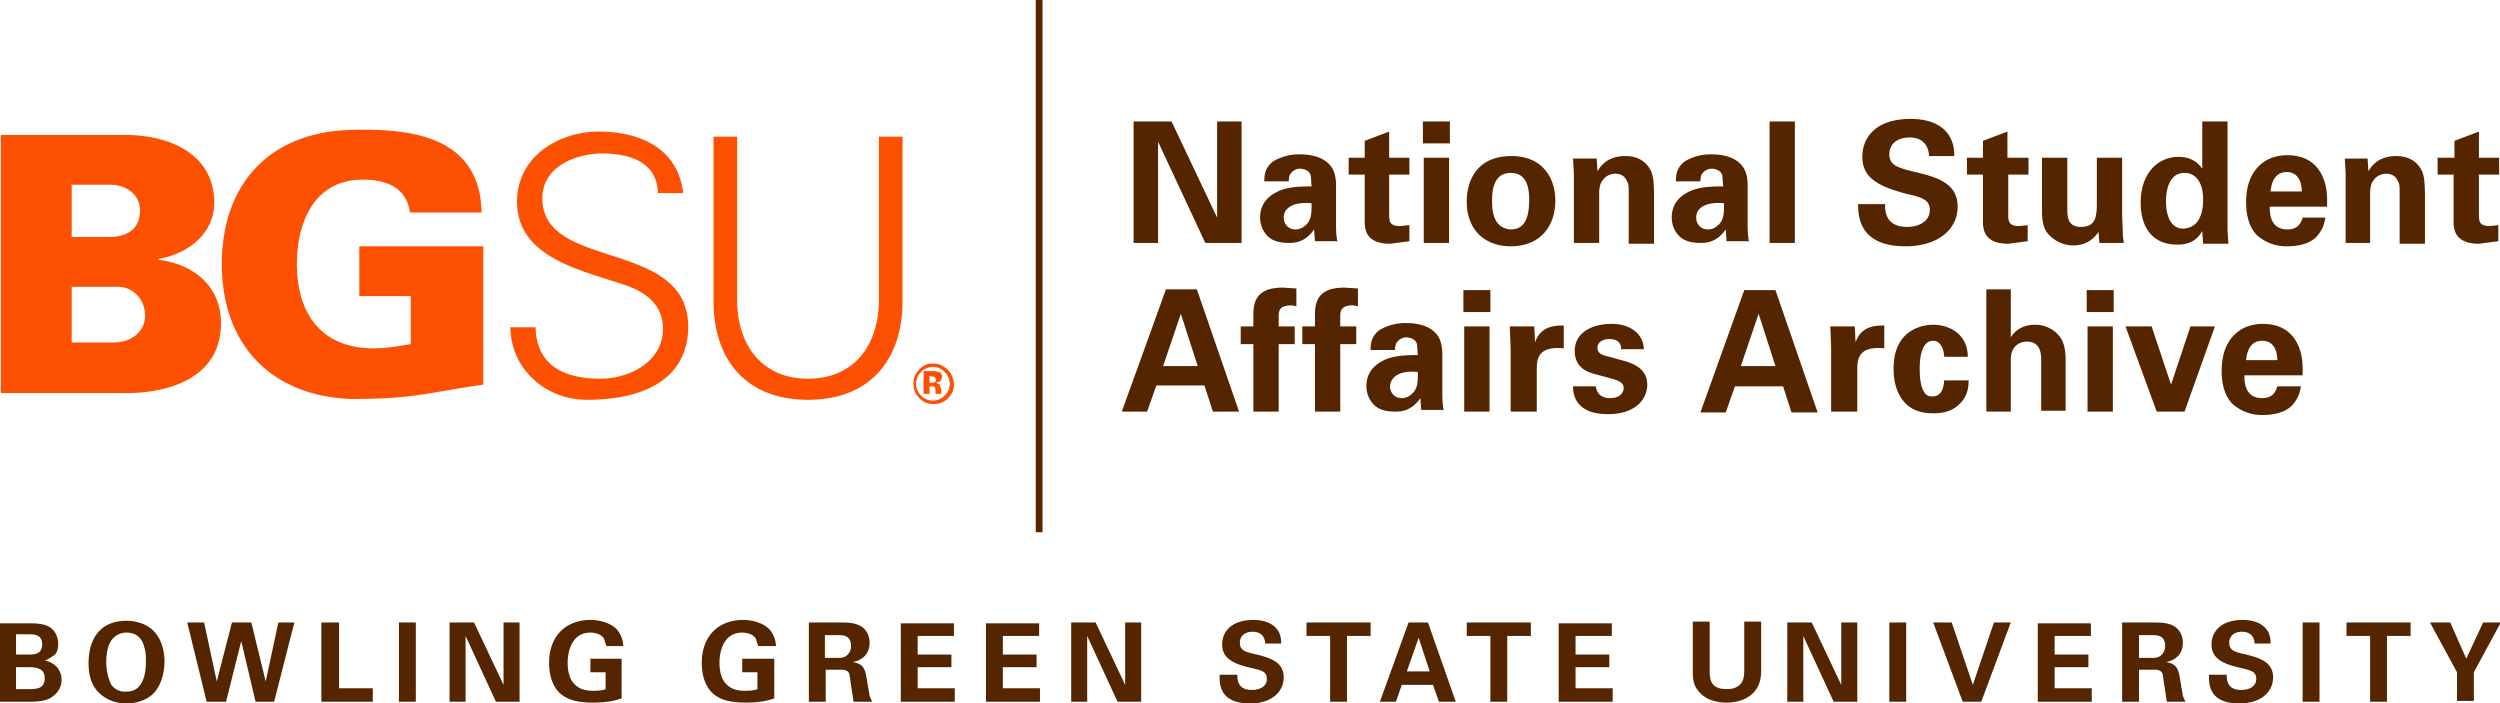 <svg xmlns="http://www.w3.org/2000/svg" viewBox="0 0 296.4 83.4"><path fill="none" stroke="#552500" stroke-width=".8" d="M123.2 0v63.1"/><path fill="#fd5000" d="M8.5 28.1h4.3c2.3 0 3.8-.9 3.8-3.2 0-1.7-1.5-3-3.5-3H8.5v6.2zm5 12.5c2.1 0 3.7-1.3 3.7-3.2 0-1.7-1.2-3.3-3.1-3.4H8.5v6.6h5zm-13.4 6V16h14.7c5.8 0 10.6 2.6 10.6 8 0 3.8-3.2 6.1-6.6 6.7v.1c4.1.5 7.4 3.1 7.4 7.5 0 8.9-11.4 8.3-11.7 8.3H.1zm48.7-11.5h-6.2v-5.9h14.7v16.4c-6.9 1-8.2 1.7-15.6 1.7-9.5-.3-15.4-6.4-15.4-16s5.8-15.7 15.4-15.9c7.4-.2 15.2.9 15.4 9.8h-8.5c-.4-3-2.8-3.9-5.6-3.9-5.7 0-7.8 5-7.8 10 0 6 3 10 9.1 10 1.6 0 3.1-.3 4.4-.5v-5.7zm20.8 12.3c-4.9 0-9-3.6-9.1-8.6h3c.1 4.7 3.6 6.1 7.7 6.1 3.4 0 7.4-2 7.4-5.9 0-3-2.2-4.5-4.8-5.3-5-1.7-12.5-3.2-12.5-9.8 0-5.3 4.9-8.3 9.7-8.3 4 0 9.3 1.4 10 7.3h-3c-.1-3.8-3.5-4.7-6.6-4.7-3.2 0-7.1 1.6-7.1 5.3 0 8.7 17.3 4.7 17.3 15.3-.1 6.5-5.8 8.6-12 8.6m17.8-31.2V36c.2 5.5 3.4 8.9 8.4 8.9s8.2-3.4 8.4-8.9V16.2h2.8V36c-.1 6.6-3.8 11.4-11.2 11.4-7.4 0-11.1-4.8-11.2-11.4V16.2h2.8zm22.8 29.6h.5l.2.2v.7h.7v-.5l-.2-.6-.4-.2.5-.2.2-.5c0-.3-.1-.5-.4-.6l-.5-.1h-1.3v2.7h.7v-.9zm.7-.5-.4.1h-.3v-.8h.2l.4.1.2.3-.1.3m1.4-1.5c-.5-.5-1-.7-1.7-.7a2 2 0 0 0-1.6.7c-.5.5-.7 1-.7 1.7s.2 1.2.7 1.7c.5.5 1 .7 1.7.7s1.2-.2 1.7-.7c.5-.5.7-1 .7-1.7-.1-.7-.3-1.3-.8-1.7m-.3.3c.4.4.6.9.6 1.4 0 .6-.2 1-.6 1.4a2 2 0 0 1-1.4.6 2 2 0 0 1-1.4-.6 2 2 0 0 1-.6-1.4c0-.5.2-1 .6-1.4a2 2 0 0 1 1.4-.6c.5 0 1 .2 1.4.6"/><path fill="#552500" d="m288.1 73.8 3.2 5.9v3.4h2v-3.4l3.2-5.9h-2.1l-2 4.3-1.9-4.3h-2.4zm-7.1 9.4h2v-7.8h2.8v-1.6h-7.6v1.6h2.8v7.8zm-8 0h2v-9.4h-2v9.4zm-11.1-3c0 .9 0 3.2 3.6 3.2 2.6 0 4-1.4 4-3.1 0-1.8-1.6-2.3-3.2-2.7-1.4-.3-2-.5-2-1.4 0-.8.6-1.3 1.5-1.3 1.4 0 1.5 1.1 1.5 1.4h1.9c0-.3 0-1.1-.5-1.7-.7-.9-1.9-1.1-2.8-1.1-2.6 0-3.7 1.4-3.7 2.9 0 1.6 1.2 2.3 3.5 2.8 1.2.3 1.8.4 1.8 1.3 0 .8-.7 1.3-1.8 1.3-1.7 0-1.7-1.3-1.7-1.8h-2.1zm-8.4-4.9h1.4c.6 0 1 0 1.3.2.2.1.5.4.5 1.1 0 .7-.4 1-.5 1.1-.3.3-.8.3-1 .3h-1.6v-2.7zm-2 7.9h2.1v-3.8h1.8c.3 0 .8 0 1 .5l.5 3.3h2.2l-.3-.7-.3-1.8c-.2-1.2-.3-2-1.7-2.2.5-.1 2-.5 2-2.3 0-.6-.2-1.3-.8-1.8-.8-.6-1.8-.6-2.8-.6h-3.6v9.4zm-9.9 0h6.4v-1.6h-4.4v-2.5h4v-1.5h-4v-2.2h4.3v-1.5h-6.3v9.3zm-12.4-9.4 3.5 9.4h2.2l3.5-9.4h-2l-2.5 7.4-2.5-7.4h-2.2zm-5.2 9.4h2v-9.4h-2v9.4zm-12.1 0h1.9v-7.8l3.6 7.8h2.8v-9.4h-1.9v7.4l-3.5-7.4h-2.9v9.4zm-11.2-9.4v5.6c0 .9 0 1.6.5 2.3.9 1.4 2.6 1.6 3.5 1.6 1.9 0 4.1-.9 4.1-3.7v-5.9h-2v5.6c0 .9-.1 1.3-.3 1.6-.5.8-1.5.8-1.8.8-2 0-2-1.3-2-2.3v-5.7h-2zm-15.9 9.4h6.4v-1.6h-4.4v-2.5h4v-1.5h-4v-2.2h4.3v-1.5h-6.3v9.3zm-8.1 0h2v-7.8h2.8v-1.6h-7.6v1.6h2.8v7.8zm-9.9-3.6 1.4-4 1.3 4h-2.7zm.2-5.8-3.4 9.4h1.9l.7-2h3.7l.7 2h2l-3.3-9.4H167zm-9.3 9.4h2v-7.8h2.8v-1.6h-7.6v1.6h2.8v7.8zm-13.1-3c0 .9 0 3.2 3.6 3.2 2.6 0 4-1.4 4-3.1 0-1.8-1.6-2.3-3.2-2.7-1.4-.3-2-.5-2-1.4 0-.8.6-1.3 1.5-1.3 1.4 0 1.5 1.1 1.5 1.4h1.9c0-.3 0-1.1-.5-1.7-.7-.9-1.9-1.1-2.8-1.1-2.6 0-3.7 1.4-3.7 2.9 0 1.6 1.2 2.3 3.5 2.8 1.2.3 1.8.4 1.8 1.3 0 .8-.7 1.3-1.8 1.3-1.7 0-1.7-1.3-1.7-1.8h-2.1zm-17.6 3h1.9v-7.8l3.6 7.8h2.8v-9.4h-1.9v7.4l-3.5-7.4H127v9.4zm-10.1 0h6.4v-1.6h-4.4v-2.5h4v-1.5h-4v-2.2h4.3v-1.5h-6.3v9.3zm-10.1 0h6.4v-1.6h-4.4v-2.5h4v-1.5h-4v-2.2h4.3v-1.5h-6.3v9.3zm-9.1-7.9h1.4c.6 0 1 0 1.3.2.2.1.5.4.5 1.1 0 .7-.4 1-.5 1.1-.3.3-.8.3-1 .3h-1.6v-2.7zm-1.9 7.9h2.1v-3.8h1.8c.3 0 .8 0 1 .5l.5 3.3h2.2l-.3-.7-.3-1.8c-.2-1.2-.3-2-1.7-2.2.5-.1 2-.5 2-2.3 0-.6-.2-1.3-.8-1.8-.8-.6-1.8-.6-2.8-.6h-3.6v9.4zM92 76.7c0-.5-.1-1.2-.7-2-.7-.8-2-1.2-3.2-1.2-2.8 0-4.9 1.8-4.9 5.1 0 1 .2 2.5 1.2 3.5.7.7 1.8 1.2 4 1.2 1.9 0 2.8-.3 3.4-.5v-4.7H88v1.6h1.8v2c-.2.1-.6.2-1.5.2-1.1 0-1.7-.3-2.2-.8-.7-.7-.8-1.9-.8-2.5 0-1.4.5-3.6 2.7-3.6.4 0 1.2.1 1.6.7l.3.9H92zm-18.1 0c0-.5-.1-1.2-.7-2-.7-.8-2-1.2-3.2-1.2-2.8 0-4.9 1.8-4.9 5.1 0 1 .2 2.5 1.2 3.5.7.7 1.8 1.2 4 1.2 1.9 0 2.8-.3 3.4-.5v-4.7H70v1.6h1.8v2c-.2.1-.6.2-1.5.2-1.1 0-1.7-.3-2.2-.8-.7-.7-.8-1.9-.8-2.5 0-1.4.5-3.6 2.7-3.6.4 0 1.2.1 1.6.7l.3.9h2zm-20.6 6.5h1.9v-7.8l3.6 7.8h2.8v-9.4h-1.9v7.4l-3.5-7.4h-2.9v9.4zm-6 0h2v-9.4h-2v9.4zm-9.2 0h6.1v-1.6h-4v-7.8h-2.1v9.4zm-15.9-9.4 2.3 9.4h2.3l1.8-7.2 1.7 7.2h2.2l2.4-9.4H33l-1.5 7-1.7-7h-2.3l-1.8 7-1.5-7h-2zm-9.6 4.7c0-1.1.2-2.1.7-2.7.4-.5 1-.8 1.7-.8 1 0 1.8.5 2.1 1.7.2.6.2 1.2.2 1.7 0 1.5-.3 2.2-.6 2.7-.4.6-.9.9-1.8.9a2 2 0 0 1-1.7-.8c-.4-.8-.6-1.8-.6-2.7m-2.1.1c0 .9.1 2.4 1.2 3.5.9.9 2.1 1.3 3.3 1.3.8 0 2.3-.2 3.3-1.3.8-.9 1.2-2.3 1.2-3.7 0-.9-.2-2.4-1.2-3.5-.9-1-2.3-1.3-3.3-1.3-3.4 0-4.5 2.5-4.5 5m-8.6.5h1.2c1 0 2.2 0 2.2 1.3s-1 1.3-2 1.3H1.9v-2.6zm0-3.9h1.4c.7 0 1.7 0 1.7 1.2s-1 1.2-1.6 1.2H1.9v-2.4zm-1.9 8h3.5c.4 0 1.6 0 2.4-.4.7-.4 1.4-1.1 1.4-2.2 0-1-.6-2-2-2.3.5-.1 1-.6 1.1-.6.5-.4.5-1.1.5-1.4 0-.5-.2-1.5-1.1-2-.7-.4-1.8-.4-2.3-.4H0v9.3zm266.3-40.5c.1-1.2.6-2.3 1.9-2.3 1.7 0 1.8 1.8 1.8 2.3h-3.7zm6.7 1.8c0-.8.1-2.3-.6-3.7-.9-1.9-2.6-2.4-4.1-2.4-1.1 0-2.1.3-2.8.8-1.7 1.2-2.1 3.1-2.1 4.8 0 1.6.4 3 1.3 3.9a5.2 5.2 0 0 0 3.6 1.3c1.5 0 2.8-.4 3.5-1.2.8-.9.9-1.7 1-2.2H270c-.3 1.1-1 1.4-1.8 1.4-2.1 0-2.1-2-2.1-2.7h6.9zm-21-5.8 3.7 10.1h3.3l3.6-10.1h-2.9l-2.3 6.9-2.3-6.9H252zm-4.5 10.1h3V38.7h-3v10.1zm-.1-11.8h3.2v-2.6h-3.2V37zm-12 11.8h3v-6.2c0-1.6 1.1-2.1 1.9-2.1 1.7 0 1.7 1.6 1.7 2.2v6h2.9v-6.1c0-1.3-.3-2.2-.7-2.7a3.7 3.7 0 0 0-2.9-1.4c-1.8 0-2.6 1-2.9 1.5v-5.7h-2.9v14.5zm-2.1-6.5c0-2.7-2.2-3.8-4.1-3.8-1.3 0-4.7.6-4.7 5.2 0 1.6.4 3 1.3 4s2.1 1.3 3.4 1.3c1.3 0 2.2-.3 2.9-.9 1.2-1 1.3-2.2 1.3-3h-2.9c-.1 1.8-1 1.9-1.4 1.9-.2 0-.5 0-.8-.3-.7-.7-.7-2.5-.7-3.1 0-1.1.2-3.2 1.6-3.2 1.1 0 1.3 1.5 1.3 1.9h2.8zm-16.1 6.5h3v-5c0-1.3.2-2.8 3.2-2.5v-2.7c-2.4-.1-3.1 1.1-3.4 2l-.1-1.9H217l.1 2.5v7.6zm-10.8-5.4 2.1-6.2 2 6.2h-4.1zm.4-9-5.2 14.5h3l1.1-3.1h5.7l1 3.1h3.1l-5-14.5h-3.7zm-20.3 11.5c0 .5.1 1.3.7 2 .9 1 2.2 1.2 3.5 1.2 3.1 0 4.6-1.7 4.6-3.5 0-1.4-.9-2.3-2.7-2.8l-1.8-.5c-.9-.2-1.4-.4-1.4-1.1 0-.6.6-1 1.4-1 .5 0 1.4.1 1.4 1.2h2.7c-.1-2-1.8-3-3.8-3-2.6 0-4.4 1.2-4.4 3.2 0 2.1 1.7 2.6 2.6 2.8l1.8.5c1.2.3 1.4.7 1.4 1.1 0 .6-.5 1.2-1.6 1.2-1.2 0-1.6-.7-1.7-1.4h-2.7zm-7.3 2.9h3v-5c0-1.3.2-2.8 3.2-2.5v-2.7c-2.4-.1-3.1 1.1-3.4 2l-.1-1.9H179l.1 2.5v7.6zm-5.6 0h3V38.7h-3v10.1zm-.1-11.8h3.2v-2.6h-3.2V37zm-5.4 7.1c0 1.1 0 1.9-.6 2.5-.3.3-.7.6-1.3.6-1 0-1.4-.8-1.4-1.4.1-1.3 1.4-1.9 3.3-1.7m3.1 4.7c-.2-.8-.2-1.7-.2-2.6v-4.1c0-.5 0-1.7-.7-2.5-1-1.2-2.8-1.3-3.6-1.3a6 6 0 0 0-3.1.8c-1.1.8-1.1 1.8-1.1 2.4h2.9c0-.2 0-.6.2-.9.3-.4.7-.6 1.1-.6.3 0 1.1.1 1.3.8l.1 1.3c-1 0-2.8 0-4 .6-1.9.9-2.1 2.3-2.1 3.1s.3 1.6.9 2.2c.4.4 1.1.8 2.5.8.6 0 1.9 0 3-1.6l.1 1.4h2.7zm-15.2 0h2.9v-8h1.9v-2.1h-1.9v-1.2c0-.5 0-1.3 1.5-1.3l.6.1v-2.1l-1.6-.1c-2.9 0-3.5 1.4-3.5 3.2v1.4h-1.5v2.1h1.5v8zm-7.3 0h2.9v-8h1.9v-2.1h-1.9v-1.2c0-.5 0-1.3 1.5-1.3l.6.1v-2.1l-1.6-.1c-2.9 0-3.5 1.4-3.5 3.2v1.4h-1.5v2.1h1.5v8zm-10.8-5.4 2.1-6.2 2 6.2h-4.1zm.3-9L133 48.8h3l1.1-3.1h5.7l1 3.1h3.1l-5-14.5h-3.7zm158-7.7-1 .1c-1.3 0-1.3-.6-1.3-1.5v-4.6h2.4v-2h-2.4v-3.1l-2.9 1.1v2h-2v2h1.9v5.5c0 .8 0 2.7 3 2.7l2.3-.3v-1.9zM278 28.8h3v-5.9c0-.8.2-1.3.4-1.5.3-.5.9-.8 1.5-.8.8 0 1.2.4 1.4.9.2.3.2.7.2 1.1v6.3h3v-5.5c0-1.9-.1-2.4-.3-3-.3-.7-1.1-1.9-3.1-1.9-2.2 0-3 1.3-3.3 1.8l-.1-1.5H278l.1 1.8v8.2zm-8.8-6.1c.1-1.2.6-2.3 1.9-2.3 1.7 0 1.8 1.8 1.8 2.3h-3.7zm6.7 1.8c0-.8.1-2.3-.6-3.7-.9-1.9-2.6-2.4-4.1-2.4-1.1 0-2.1.3-2.8.8-1.7 1.2-2.1 3.1-2.1 4.8 0 1.6.4 3 1.3 3.9a5.2 5.2 0 0 0 3.6 1.3c1.5 0 2.8-.4 3.5-1.2.8-.9.9-1.7 1-2.2H273c-.3 1.1-1 1.4-1.8 1.4-2.1 0-2.1-2-2.1-2.7h6.8zm-19.1-.6c0-1 .2-3.4 2.2-3.4 1.3 0 2.2 1.1 2.2 3.1 0 .5 0 1.5-.5 2.4-.3.6-1 1.1-1.9 1.1-1.4 0-2-1.5-2-3.2m4.3-3.9c-.3-.4-1-1.4-2.8-1.4-2.6 0-4.5 2.1-4.5 5.4 0 3.2 1.6 5 4.3 5 .4 0 1.2 0 2-.5.6-.4.8-.8 1-1.1l.1 1.5h3l-.1-1.6V14.4h-3V20zm-19-1.3V25c0 .5 0 1.9.7 2.7a4 4 0 0 0 3 1.4c1.9 0 2.7-1.2 3-1.6l.1 1.3h2.9l-.1-.7-.1-2.7v-6.7h-3v5.1c0 1.7 0 3.1-1.9 3.1-1.6 0-1.6-1.3-1.6-2.2v-6h-3zm-1.7 8-1 .1c-1.3 0-1.3-.6-1.3-1.5v-4.6h2.4v-2H238v-3.1l-2.9 1.1v2h-1.9v2h1.9v5.5c0 .8 0 2.7 3 2.7l2.3-.3v-1.9zm-20.1-2.5c0 1.4.1 5 5.6 5 4 0 6.2-2.1 6.2-4.7 0-2.8-2.5-3.5-5-4.1-2.1-.5-3.1-.8-3.1-2.1 0-1.2.9-2 2.4-2 2.1 0 2.3 1.7 2.3 2.2h3c0-.5 0-1.6-.8-2.7-1.1-1.4-2.9-1.7-4.4-1.7-4 0-5.7 2.1-5.7 4.5 0 2.5 1.9 3.5 5.3 4.4 1.8.4 2.7.7 2.7 1.9s-1.1 2-2.7 2c-2.7 0-2.6-2.1-2.6-2.7h-3.2zm-10.5 4.6h3V14.4h-3v14.4zm-5.4-4.7c0 1.1 0 1.9-.6 2.5-.3.3-.7.6-1.3.6-1 0-1.4-.8-1.4-1.4 0-1.3 1.4-1.9 3.3-1.7m3 4.7c-.2-.8-.2-1.7-.2-2.6v-4.1c0-.5 0-1.7-.7-2.5-1-1.2-2.8-1.3-3.6-1.3a6 6 0 0 0-3.1.8c-1.1.8-1.1 1.8-1.1 2.4h2.9c0-.2 0-.6.2-.9.3-.4.7-.6 1.1-.6.3 0 1.1.1 1.3.8l.1 1.3c-1 0-2.8 0-4 .6-1.9.9-2.1 2.3-2.1 3.1s.3 1.6.9 2.2c.4.4 1.1.8 2.5.8.6 0 1.9 0 3-1.6l.1 1.4h2.7zm-20.8 0h3v-5.9c0-.8.2-1.3.4-1.5.3-.5.9-.8 1.5-.8.8 0 1.2.4 1.4.9.2.3.2.7.2 1.1v6.3h3v-5.5c0-1.9-.1-2.4-.3-3-.3-.7-1.1-1.9-3.1-1.9-2.2 0-3 1.3-3.3 1.8l-.1-1.5h-2.8l.1 1.8v8.2zm-9.7-4.9c0-.9 0-3.4 2.2-3.4 2 0 2.2 1.9 2.2 3.2 0 2.7-.9 3.5-2.2 3.5-1.4-.1-2.2-1.1-2.2-3.3m-3 0c0 3.5 2.3 5.3 5.2 5.3 3.7 0 5.3-2.6 5.3-5.4 0-2.8-1.6-5.3-5.2-5.3-4.1 0-5.3 2.9-5.3 5.4m-5.1 4.9h3V18.7h-3v10.1zm-.1-11.8h3.2v-2.6h-3.2V17zm-1.7 9.7-1 .1c-1.3 0-1.3-.6-1.3-1.5v-4.6h2.4v-2h-2.4v-3.1l-2.9 1.1v2h-1.9v2h1.9v5.5c0 .8 0 2.7 3 2.7l2.3-.3v-1.9zm-11.5-2.6c0 1.1 0 1.9-.6 2.5-.3.3-.7.6-1.3.6-1 0-1.4-.8-1.4-1.4 0-1.3 1.4-1.9 3.3-1.7m3.1 4.7c-.2-.8-.2-1.7-.2-2.6v-4.1c0-.5 0-1.7-.7-2.5-1-1.2-2.8-1.3-3.6-1.3a6 6 0 0 0-3.1.8c-1.1.8-1.1 1.8-1.1 2.4h2.9c0-.2 0-.6.2-.9.3-.4.7-.6 1.1-.6.3 0 1.1.1 1.3.8l.1 1.3c-1 0-2.8 0-4 .6-1.9.9-2.1 2.3-2.1 3.1s.3 1.6.9 2.2c.4.4 1.1.8 2.5.8.6 0 1.9 0 3-1.6l.1 1.4h2.7zm-24.2 0h2.9v-12l5.6 12h4.3V14.4h-2.9v11.4l-5.4-11.4h-4.5v14.4z"/></svg>
